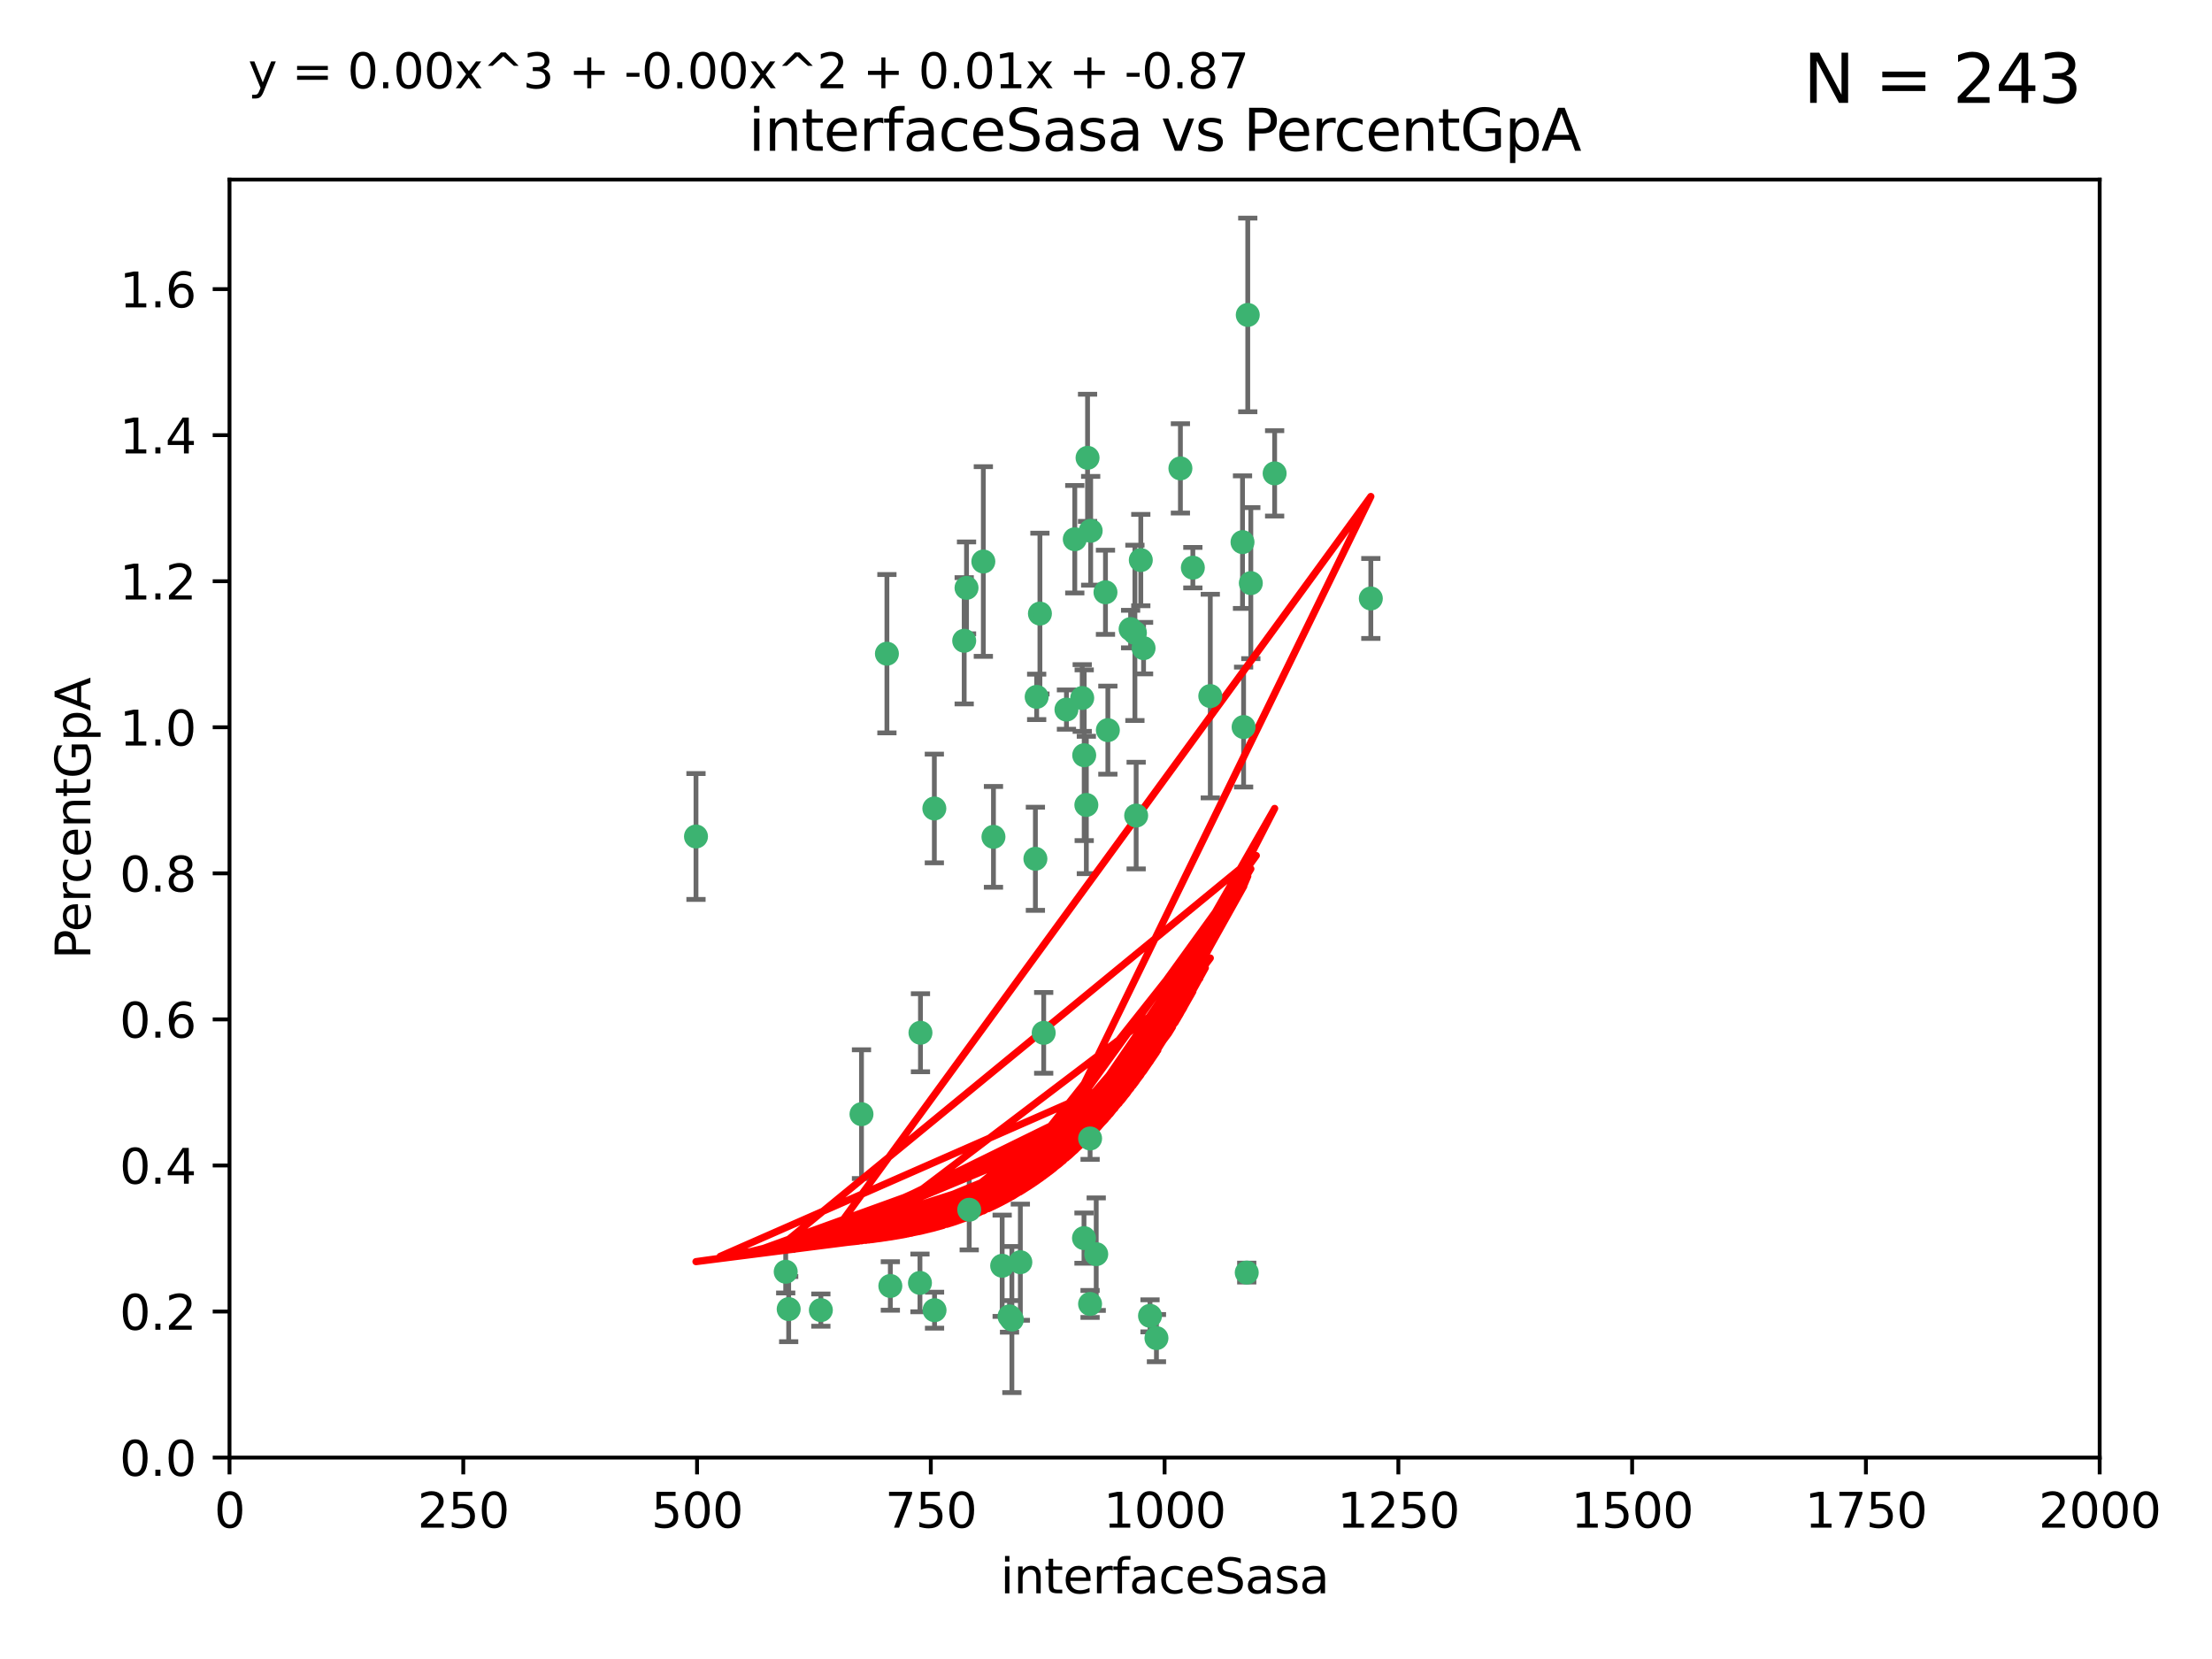<?xml version="1.0" encoding="utf-8" standalone="no"?>
<!DOCTYPE svg PUBLIC "-//W3C//DTD SVG 1.1//EN"
  "http://www.w3.org/Graphics/SVG/1.1/DTD/svg11.dtd">
<svg xmlns:xlink="http://www.w3.org/1999/xlink" width="460.8pt" height="345.6pt" viewBox="0 0 460.8 345.6" xmlns="http://www.w3.org/2000/svg" version="1.1">
 <defs>
  <style type="text/css">*{stroke-linejoin: round; stroke-linecap: butt}</style>
 </defs>
 <g id="figure_1">
  <g id="patch_1">
   <path d="M 0 345.6 
L 460.8 345.6 
L 460.8 0 
L 0 0 
z
" style="fill: #ffffff"/>
  </g>
  <g id="axes_1">
   <g id="patch_2">
    <path d="M 47.81 303.64 
L 437.4 303.64 
L 437.4 37.411 
L 47.81 37.411 
z
" style="fill: #ffffff"/>
   </g>
   <g id="PathCollection_1">
    <defs>
     <path id="m17af58e4d2" d="M 0 1.118 
C 0.297 1.118 0.581 1 0.791 0.791 
C 1 0.581 1.118 0.297 1.118 0 
C 1.118 -0.297 1 -0.581 0.791 -0.791 
C 0.581 -1 0.297 -1.118 0 -1.118 
C -0.297 -1.118 -0.581 -1 -0.791 -0.791 
C -1 -0.581 -1.118 -0.297 -1.118 0 
C -1.118 0.297 -1 0.581 -0.791 0.791 
C -0.581 1 -0.297 1.118 0 1.118 
z
" style="stroke: #3cb371"/>
    </defs>
    <g clip-path="url(#p20e2f72f0e)">
     <use xlink:href="#m17af58e4d2" x="258.839" y="112.935" style="fill: #3cb371; stroke: #3cb371"/>
     <use xlink:href="#m17af58e4d2" x="235.526" y="131.048" style="fill: #3cb371; stroke: #3cb371"/>
     <use xlink:href="#m17af58e4d2" x="265.53" y="98.611" style="fill: #3cb371; stroke: #3cb371"/>
     <use xlink:href="#m17af58e4d2" x="225.86" y="157.33" style="fill: #3cb371; stroke: #3cb371"/>
     <use xlink:href="#m17af58e4d2" x="259.065" y="151.457" style="fill: #3cb371; stroke: #3cb371"/>
     <use xlink:href="#m17af58e4d2" x="259.932" y="65.606" style="fill: #3cb371; stroke: #3cb371"/>
     <use xlink:href="#m17af58e4d2" x="216.635" y="127.82" style="fill: #3cb371; stroke: #3cb371"/>
     <use xlink:href="#m17af58e4d2" x="163.676" y="264.927" style="fill: #3cb371; stroke: #3cb371"/>
     <use xlink:href="#m17af58e4d2" x="222.161" y="147.818" style="fill: #3cb371; stroke: #3cb371"/>
     <use xlink:href="#m17af58e4d2" x="238.226" y="135.021" style="fill: #3cb371; stroke: #3cb371"/>
     <use xlink:href="#m17af58e4d2" x="236.422" y="131.834" style="fill: #3cb371; stroke: #3cb371"/>
     <use xlink:href="#m17af58e4d2" x="226.558" y="95.371" style="fill: #3cb371; stroke: #3cb371"/>
     <use xlink:href="#m17af58e4d2" x="248.492" y="118.255" style="fill: #3cb371; stroke: #3cb371"/>
     <use xlink:href="#m17af58e4d2" x="223.897" y="112.334" style="fill: #3cb371; stroke: #3cb371"/>
     <use xlink:href="#m17af58e4d2" x="225.446" y="145.408" style="fill: #3cb371; stroke: #3cb371"/>
     <use xlink:href="#m17af58e4d2" x="230.29" y="123.385" style="fill: #3cb371; stroke: #3cb371"/>
     <use xlink:href="#m17af58e4d2" x="200.86" y="133.482" style="fill: #3cb371; stroke: #3cb371"/>
     <use xlink:href="#m17af58e4d2" x="217.42" y="215.161" style="fill: #3cb371; stroke: #3cb371"/>
     <use xlink:href="#m17af58e4d2" x="237.649" y="116.673" style="fill: #3cb371; stroke: #3cb371"/>
     <use xlink:href="#m17af58e4d2" x="259.72" y="265.1" style="fill: #3cb371; stroke: #3cb371"/>
     <use xlink:href="#m17af58e4d2" x="204.848" y="116.973" style="fill: #3cb371; stroke: #3cb371"/>
     <use xlink:href="#m17af58e4d2" x="245.901" y="97.572" style="fill: #3cb371; stroke: #3cb371"/>
     <use xlink:href="#m17af58e4d2" x="285.569" y="124.669" style="fill: #3cb371; stroke: #3cb371"/>
     <use xlink:href="#m17af58e4d2" x="215.957" y="145.171" style="fill: #3cb371; stroke: #3cb371"/>
     <use xlink:href="#m17af58e4d2" x="194.641" y="168.419" style="fill: #3cb371; stroke: #3cb371"/>
     <use xlink:href="#m17af58e4d2" x="191.75" y="215.139" style="fill: #3cb371; stroke: #3cb371"/>
     <use xlink:href="#m17af58e4d2" x="184.761" y="136.178" style="fill: #3cb371; stroke: #3cb371"/>
     <use xlink:href="#m17af58e4d2" x="228.364" y="261.264" style="fill: #3cb371; stroke: #3cb371"/>
     <use xlink:href="#m17af58e4d2" x="215.692" y="178.897" style="fill: #3cb371; stroke: #3cb371"/>
     <use xlink:href="#m17af58e4d2" x="194.683" y="272.937" style="fill: #3cb371; stroke: #3cb371"/>
     <use xlink:href="#m17af58e4d2" x="225.816" y="257.919" style="fill: #3cb371; stroke: #3cb371"/>
     <use xlink:href="#m17af58e4d2" x="212.558" y="262.94" style="fill: #3cb371; stroke: #3cb371"/>
     <use xlink:href="#m17af58e4d2" x="185.474" y="267.891" style="fill: #3cb371; stroke: #3cb371"/>
     <use xlink:href="#m17af58e4d2" x="227.088" y="237.168" style="fill: #3cb371; stroke: #3cb371"/>
     <use xlink:href="#m17af58e4d2" x="239.57" y="274.113" style="fill: #3cb371; stroke: #3cb371"/>
     <use xlink:href="#m17af58e4d2" x="227.208" y="110.571" style="fill: #3cb371; stroke: #3cb371"/>
     <use xlink:href="#m17af58e4d2" x="260.569" y="121.476" style="fill: #3cb371; stroke: #3cb371"/>
     <use xlink:href="#m17af58e4d2" x="227.082" y="271.637" style="fill: #3cb371; stroke: #3cb371"/>
     <use xlink:href="#m17af58e4d2" x="191.645" y="267.252" style="fill: #3cb371; stroke: #3cb371"/>
     <use xlink:href="#m17af58e4d2" x="230.787" y="152.103" style="fill: #3cb371; stroke: #3cb371"/>
     <use xlink:href="#m17af58e4d2" x="210.3" y="274.227" style="fill: #3cb371; stroke: #3cb371"/>
     <use xlink:href="#m17af58e4d2" x="236.683" y="169.899" style="fill: #3cb371; stroke: #3cb371"/>
     <use xlink:href="#m17af58e4d2" x="206.956" y="174.332" style="fill: #3cb371; stroke: #3cb371"/>
     <use xlink:href="#m17af58e4d2" x="240.91" y="278.753" style="fill: #3cb371; stroke: #3cb371"/>
     <use xlink:href="#m17af58e4d2" x="210.795" y="274.884" style="fill: #3cb371; stroke: #3cb371"/>
     <use xlink:href="#m17af58e4d2" x="179.464" y="232.101" style="fill: #3cb371; stroke: #3cb371"/>
     <use xlink:href="#m17af58e4d2" x="164.297" y="272.711" style="fill: #3cb371; stroke: #3cb371"/>
     <use xlink:href="#m17af58e4d2" x="226.307" y="167.688" style="fill: #3cb371; stroke: #3cb371"/>
     <use xlink:href="#m17af58e4d2" x="201.345" y="122.465" style="fill: #3cb371; stroke: #3cb371"/>
     <use xlink:href="#m17af58e4d2" x="252.125" y="145.004" style="fill: #3cb371; stroke: #3cb371"/>
     <use xlink:href="#m17af58e4d2" x="208.769" y="263.681" style="fill: #3cb371; stroke: #3cb371"/>
     <use xlink:href="#m17af58e4d2" x="201.905" y="252.015" style="fill: #3cb371; stroke: #3cb371"/>
     <use xlink:href="#m17af58e4d2" x="171" y="272.918" style="fill: #3cb371; stroke: #3cb371"/>
     <use xlink:href="#m17af58e4d2" x="144.987" y="174.257" style="fill: #3cb371; stroke: #3cb371"/>
    </g>
   </g>
   <g id="matplotlib.axis_1">
    <g id="xtick_1">
     <g id="line2d_1">
      <defs>
       <path id="md866569428" d="M 0 0 
L 0 3.5 
" style="stroke: #000000; stroke-width: 0.8"/>
      </defs>
      <g>
       <use xlink:href="#md866569428" x="47.81" y="303.64" style="stroke: #000000; stroke-width: 0.8"/>
      </g>
     </g>
     <g id="text_1">
      <!-- 0 -->
      <g transform="translate(44.629 318.238)scale(0.1 -0.1)">
       <defs>
        <path id="DejaVuSans-30" d="M 2034 4250 
Q 1547 4250 1301 3770 
Q 1056 3291 1056 2328 
Q 1056 1369 1301 889 
Q 1547 409 2034 409 
Q 2525 409 2770 889 
Q 3016 1369 3016 2328 
Q 3016 3291 2770 3770 
Q 2525 4250 2034 4250 
z
M 2034 4750 
Q 2819 4750 3233 4129 
Q 3647 3509 3647 2328 
Q 3647 1150 3233 529 
Q 2819 -91 2034 -91 
Q 1250 -91 836 529 
Q 422 1150 422 2328 
Q 422 3509 836 4129 
Q 1250 4750 2034 4750 
z
" transform="scale(0.016)"/>
       </defs>
       <use xlink:href="#DejaVuSans-30"/>
      </g>
     </g>
    </g>
    <g id="xtick_2">
     <g id="line2d_2">
      <g>
       <use xlink:href="#md866569428" x="96.509" y="303.64" style="stroke: #000000; stroke-width: 0.8"/>
      </g>
     </g>
     <g id="text_2">
      <!-- 250 -->
      <g transform="translate(86.965 318.238)scale(0.1 -0.1)">
       <defs>
        <path id="DejaVuSans-32" d="M 1228 531 
L 3431 531 
L 3431 0 
L 469 0 
L 469 531 
Q 828 903 1448 1529 
Q 2069 2156 2228 2338 
Q 2531 2678 2651 2914 
Q 2772 3150 2772 3378 
Q 2772 3750 2511 3984 
Q 2250 4219 1831 4219 
Q 1534 4219 1204 4116 
Q 875 4013 500 3803 
L 500 4441 
Q 881 4594 1212 4672 
Q 1544 4750 1819 4750 
Q 2544 4750 2975 4387 
Q 3406 4025 3406 3419 
Q 3406 3131 3298 2873 
Q 3191 2616 2906 2266 
Q 2828 2175 2409 1742 
Q 1991 1309 1228 531 
z
" transform="scale(0.016)"/>
        <path id="DejaVuSans-35" d="M 691 4666 
L 3169 4666 
L 3169 4134 
L 1269 4134 
L 1269 2991 
Q 1406 3038 1543 3061 
Q 1681 3084 1819 3084 
Q 2600 3084 3056 2656 
Q 3513 2228 3513 1497 
Q 3513 744 3044 326 
Q 2575 -91 1722 -91 
Q 1428 -91 1123 -41 
Q 819 9 494 109 
L 494 744 
Q 775 591 1075 516 
Q 1375 441 1709 441 
Q 2250 441 2565 725 
Q 2881 1009 2881 1497 
Q 2881 1984 2565 2268 
Q 2250 2553 1709 2553 
Q 1456 2553 1204 2497 
Q 953 2441 691 2322 
L 691 4666 
z
" transform="scale(0.016)"/>
       </defs>
       <use xlink:href="#DejaVuSans-32"/>
       <use xlink:href="#DejaVuSans-35" x="63.623"/>
       <use xlink:href="#DejaVuSans-30" x="127.246"/>
      </g>
     </g>
    </g>
    <g id="xtick_3">
     <g id="line2d_3">
      <g>
       <use xlink:href="#md866569428" x="145.208" y="303.64" style="stroke: #000000; stroke-width: 0.8"/>
      </g>
     </g>
     <g id="text_3">
      <!-- 500 -->
      <g transform="translate(135.664 318.238)scale(0.1 -0.1)">
       <use xlink:href="#DejaVuSans-35"/>
       <use xlink:href="#DejaVuSans-30" x="63.623"/>
       <use xlink:href="#DejaVuSans-30" x="127.246"/>
      </g>
     </g>
    </g>
    <g id="xtick_4">
     <g id="line2d_4">
      <g>
       <use xlink:href="#md866569428" x="193.906" y="303.64" style="stroke: #000000; stroke-width: 0.8"/>
      </g>
     </g>
     <g id="text_4">
      <!-- 750 -->
      <g transform="translate(184.363 318.238)scale(0.1 -0.1)">
       <defs>
        <path id="DejaVuSans-37" d="M 525 4666 
L 3525 4666 
L 3525 4397 
L 1831 0 
L 1172 0 
L 2766 4134 
L 525 4134 
L 525 4666 
z
" transform="scale(0.016)"/>
       </defs>
       <use xlink:href="#DejaVuSans-37"/>
       <use xlink:href="#DejaVuSans-35" x="63.623"/>
       <use xlink:href="#DejaVuSans-30" x="127.246"/>
      </g>
     </g>
    </g>
    <g id="xtick_5">
     <g id="line2d_5">
      <g>
       <use xlink:href="#md866569428" x="242.605" y="303.64" style="stroke: #000000; stroke-width: 0.8"/>
      </g>
     </g>
     <g id="text_5">
      <!-- 1000 -->
      <g transform="translate(229.88 318.238)scale(0.1 -0.1)">
       <defs>
        <path id="DejaVuSans-31" d="M 794 531 
L 1825 531 
L 1825 4091 
L 703 3866 
L 703 4441 
L 1819 4666 
L 2450 4666 
L 2450 531 
L 3481 531 
L 3481 0 
L 794 0 
L 794 531 
z
" transform="scale(0.016)"/>
       </defs>
       <use xlink:href="#DejaVuSans-31"/>
       <use xlink:href="#DejaVuSans-30" x="63.623"/>
       <use xlink:href="#DejaVuSans-30" x="127.246"/>
       <use xlink:href="#DejaVuSans-30" x="190.869"/>
      </g>
     </g>
    </g>
    <g id="xtick_6">
     <g id="line2d_6">
      <g>
       <use xlink:href="#md866569428" x="291.304" y="303.64" style="stroke: #000000; stroke-width: 0.8"/>
      </g>
     </g>
     <g id="text_6">
      <!-- 1250 -->
      <g transform="translate(278.579 318.238)scale(0.1 -0.1)">
       <use xlink:href="#DejaVuSans-31"/>
       <use xlink:href="#DejaVuSans-32" x="63.623"/>
       <use xlink:href="#DejaVuSans-35" x="127.246"/>
       <use xlink:href="#DejaVuSans-30" x="190.869"/>
      </g>
     </g>
    </g>
    <g id="xtick_7">
     <g id="line2d_7">
      <g>
       <use xlink:href="#md866569428" x="340.002" y="303.64" style="stroke: #000000; stroke-width: 0.8"/>
      </g>
     </g>
     <g id="text_7">
      <!-- 1500 -->
      <g transform="translate(327.277 318.238)scale(0.1 -0.1)">
       <use xlink:href="#DejaVuSans-31"/>
       <use xlink:href="#DejaVuSans-35" x="63.623"/>
       <use xlink:href="#DejaVuSans-30" x="127.246"/>
       <use xlink:href="#DejaVuSans-30" x="190.869"/>
      </g>
     </g>
    </g>
    <g id="xtick_8">
     <g id="line2d_8">
      <g>
       <use xlink:href="#md866569428" x="388.701" y="303.64" style="stroke: #000000; stroke-width: 0.8"/>
      </g>
     </g>
     <g id="text_8">
      <!-- 1750 -->
      <g transform="translate(375.976 318.238)scale(0.1 -0.1)">
       <use xlink:href="#DejaVuSans-31"/>
       <use xlink:href="#DejaVuSans-37" x="63.623"/>
       <use xlink:href="#DejaVuSans-35" x="127.246"/>
       <use xlink:href="#DejaVuSans-30" x="190.869"/>
      </g>
     </g>
    </g>
    <g id="xtick_9">
     <g id="line2d_9">
      <g>
       <use xlink:href="#md866569428" x="437.4" y="303.64" style="stroke: #000000; stroke-width: 0.8"/>
      </g>
     </g>
     <g id="text_9">
      <!-- 2000 -->
      <g transform="translate(424.675 318.238)scale(0.1 -0.1)">
       <use xlink:href="#DejaVuSans-32"/>
       <use xlink:href="#DejaVuSans-30" x="63.623"/>
       <use xlink:href="#DejaVuSans-30" x="127.246"/>
       <use xlink:href="#DejaVuSans-30" x="190.869"/>
      </g>
     </g>
    </g>
    <g id="text_10">
     <!-- interfaceSasa -->
     <g transform="translate(208.398 331.917)scale(0.1 -0.1)">
      <defs>
       <path id="DejaVuSans-69" d="M 603 3500 
L 1178 3500 
L 1178 0 
L 603 0 
L 603 3500 
z
M 603 4863 
L 1178 4863 
L 1178 4134 
L 603 4134 
L 603 4863 
z
" transform="scale(0.016)"/>
       <path id="DejaVuSans-6e" d="M 3513 2113 
L 3513 0 
L 2938 0 
L 2938 2094 
Q 2938 2591 2744 2837 
Q 2550 3084 2163 3084 
Q 1697 3084 1428 2787 
Q 1159 2491 1159 1978 
L 1159 0 
L 581 0 
L 581 3500 
L 1159 3500 
L 1159 2956 
Q 1366 3272 1645 3428 
Q 1925 3584 2291 3584 
Q 2894 3584 3203 3211 
Q 3513 2838 3513 2113 
z
" transform="scale(0.016)"/>
       <path id="DejaVuSans-74" d="M 1172 4494 
L 1172 3500 
L 2356 3500 
L 2356 3053 
L 1172 3053 
L 1172 1153 
Q 1172 725 1289 603 
Q 1406 481 1766 481 
L 2356 481 
L 2356 0 
L 1766 0 
Q 1100 0 847 248 
Q 594 497 594 1153 
L 594 3053 
L 172 3053 
L 172 3500 
L 594 3500 
L 594 4494 
L 1172 4494 
z
" transform="scale(0.016)"/>
       <path id="DejaVuSans-65" d="M 3597 1894 
L 3597 1613 
L 953 1613 
Q 991 1019 1311 708 
Q 1631 397 2203 397 
Q 2534 397 2845 478 
Q 3156 559 3463 722 
L 3463 178 
Q 3153 47 2828 -22 
Q 2503 -91 2169 -91 
Q 1331 -91 842 396 
Q 353 884 353 1716 
Q 353 2575 817 3079 
Q 1281 3584 2069 3584 
Q 2775 3584 3186 3129 
Q 3597 2675 3597 1894 
z
M 3022 2063 
Q 3016 2534 2758 2815 
Q 2500 3097 2075 3097 
Q 1594 3097 1305 2825 
Q 1016 2553 972 2059 
L 3022 2063 
z
" transform="scale(0.016)"/>
       <path id="DejaVuSans-72" d="M 2631 2963 
Q 2534 3019 2420 3045 
Q 2306 3072 2169 3072 
Q 1681 3072 1420 2755 
Q 1159 2438 1159 1844 
L 1159 0 
L 581 0 
L 581 3500 
L 1159 3500 
L 1159 2956 
Q 1341 3275 1631 3429 
Q 1922 3584 2338 3584 
Q 2397 3584 2469 3576 
Q 2541 3569 2628 3553 
L 2631 2963 
z
" transform="scale(0.016)"/>
       <path id="DejaVuSans-66" d="M 2375 4863 
L 2375 4384 
L 1825 4384 
Q 1516 4384 1395 4259 
Q 1275 4134 1275 3809 
L 1275 3500 
L 2222 3500 
L 2222 3053 
L 1275 3053 
L 1275 0 
L 697 0 
L 697 3053 
L 147 3053 
L 147 3500 
L 697 3500 
L 697 3744 
Q 697 4328 969 4595 
Q 1241 4863 1831 4863 
L 2375 4863 
z
" transform="scale(0.016)"/>
       <path id="DejaVuSans-61" d="M 2194 1759 
Q 1497 1759 1228 1600 
Q 959 1441 959 1056 
Q 959 750 1161 570 
Q 1363 391 1709 391 
Q 2188 391 2477 730 
Q 2766 1069 2766 1631 
L 2766 1759 
L 2194 1759 
z
M 3341 1997 
L 3341 0 
L 2766 0 
L 2766 531 
Q 2569 213 2275 61 
Q 1981 -91 1556 -91 
Q 1019 -91 701 211 
Q 384 513 384 1019 
Q 384 1609 779 1909 
Q 1175 2209 1959 2209 
L 2766 2209 
L 2766 2266 
Q 2766 2663 2505 2880 
Q 2244 3097 1772 3097 
Q 1472 3097 1187 3025 
Q 903 2953 641 2809 
L 641 3341 
Q 956 3463 1253 3523 
Q 1550 3584 1831 3584 
Q 2591 3584 2966 3190 
Q 3341 2797 3341 1997 
z
" transform="scale(0.016)"/>
       <path id="DejaVuSans-63" d="M 3122 3366 
L 3122 2828 
Q 2878 2963 2633 3030 
Q 2388 3097 2138 3097 
Q 1578 3097 1268 2742 
Q 959 2388 959 1747 
Q 959 1106 1268 751 
Q 1578 397 2138 397 
Q 2388 397 2633 464 
Q 2878 531 3122 666 
L 3122 134 
Q 2881 22 2623 -34 
Q 2366 -91 2075 -91 
Q 1284 -91 818 406 
Q 353 903 353 1747 
Q 353 2603 823 3093 
Q 1294 3584 2113 3584 
Q 2378 3584 2631 3529 
Q 2884 3475 3122 3366 
z
" transform="scale(0.016)"/>
       <path id="DejaVuSans-53" d="M 3425 4513 
L 3425 3897 
Q 3066 4069 2747 4153 
Q 2428 4238 2131 4238 
Q 1616 4238 1336 4038 
Q 1056 3838 1056 3469 
Q 1056 3159 1242 3001 
Q 1428 2844 1947 2747 
L 2328 2669 
Q 3034 2534 3370 2195 
Q 3706 1856 3706 1288 
Q 3706 609 3251 259 
Q 2797 -91 1919 -91 
Q 1588 -91 1214 -16 
Q 841 59 441 206 
L 441 856 
Q 825 641 1194 531 
Q 1563 422 1919 422 
Q 2459 422 2753 634 
Q 3047 847 3047 1241 
Q 3047 1584 2836 1778 
Q 2625 1972 2144 2069 
L 1759 2144 
Q 1053 2284 737 2584 
Q 422 2884 422 3419 
Q 422 4038 858 4394 
Q 1294 4750 2059 4750 
Q 2388 4750 2728 4690 
Q 3069 4631 3425 4513 
z
" transform="scale(0.016)"/>
       <path id="DejaVuSans-73" d="M 2834 3397 
L 2834 2853 
Q 2591 2978 2328 3040 
Q 2066 3103 1784 3103 
Q 1356 3103 1142 2972 
Q 928 2841 928 2578 
Q 928 2378 1081 2264 
Q 1234 2150 1697 2047 
L 1894 2003 
Q 2506 1872 2764 1633 
Q 3022 1394 3022 966 
Q 3022 478 2636 193 
Q 2250 -91 1575 -91 
Q 1294 -91 989 -36 
Q 684 19 347 128 
L 347 722 
Q 666 556 975 473 
Q 1284 391 1588 391 
Q 1994 391 2212 530 
Q 2431 669 2431 922 
Q 2431 1156 2273 1281 
Q 2116 1406 1581 1522 
L 1381 1569 
Q 847 1681 609 1914 
Q 372 2147 372 2553 
Q 372 3047 722 3315 
Q 1072 3584 1716 3584 
Q 2034 3584 2315 3537 
Q 2597 3491 2834 3397 
z
" transform="scale(0.016)"/>
      </defs>
      <use xlink:href="#DejaVuSans-69"/>
      <use xlink:href="#DejaVuSans-6e" x="27.783"/>
      <use xlink:href="#DejaVuSans-74" x="91.162"/>
      <use xlink:href="#DejaVuSans-65" x="130.371"/>
      <use xlink:href="#DejaVuSans-72" x="191.895"/>
      <use xlink:href="#DejaVuSans-66" x="233.008"/>
      <use xlink:href="#DejaVuSans-61" x="268.213"/>
      <use xlink:href="#DejaVuSans-63" x="329.492"/>
      <use xlink:href="#DejaVuSans-65" x="384.473"/>
      <use xlink:href="#DejaVuSans-53" x="445.996"/>
      <use xlink:href="#DejaVuSans-61" x="509.473"/>
      <use xlink:href="#DejaVuSans-73" x="570.752"/>
      <use xlink:href="#DejaVuSans-61" x="622.852"/>
     </g>
    </g>
   </g>
   <g id="matplotlib.axis_2">
    <g id="ytick_1">
     <g id="line2d_10">
      <defs>
       <path id="m4cd6fa9b48" d="M 0 0 
L -3.5 0 
" style="stroke: #000000; stroke-width: 0.8"/>
      </defs>
      <g>
       <use xlink:href="#m4cd6fa9b48" x="47.81" y="303.64" style="stroke: #000000; stroke-width: 0.8"/>
      </g>
     </g>
     <g id="text_11">
      <!-- 0.0 -->
      <g transform="translate(24.907 307.439)scale(0.1 -0.1)">
       <defs>
        <path id="DejaVuSans-2e" d="M 684 794 
L 1344 794 
L 1344 0 
L 684 0 
L 684 794 
z
" transform="scale(0.016)"/>
       </defs>
       <use xlink:href="#DejaVuSans-30"/>
       <use xlink:href="#DejaVuSans-2e" x="63.623"/>
       <use xlink:href="#DejaVuSans-30" x="95.41"/>
      </g>
     </g>
    </g>
    <g id="ytick_2">
     <g id="line2d_11">
      <g>
       <use xlink:href="#m4cd6fa9b48" x="47.81" y="273.214" style="stroke: #000000; stroke-width: 0.8"/>
      </g>
     </g>
     <g id="text_12">
      <!-- 0.2 -->
      <g transform="translate(24.907 277.013)scale(0.1 -0.1)">
       <use xlink:href="#DejaVuSans-30"/>
       <use xlink:href="#DejaVuSans-2e" x="63.623"/>
       <use xlink:href="#DejaVuSans-32" x="95.41"/>
      </g>
     </g>
    </g>
    <g id="ytick_3">
     <g id="line2d_12">
      <g>
       <use xlink:href="#m4cd6fa9b48" x="47.81" y="242.788" style="stroke: #000000; stroke-width: 0.8"/>
      </g>
     </g>
     <g id="text_13">
      <!-- 0.4 -->
      <g transform="translate(24.907 246.587)scale(0.1 -0.1)">
       <defs>
        <path id="DejaVuSans-34" d="M 2419 4116 
L 825 1625 
L 2419 1625 
L 2419 4116 
z
M 2253 4666 
L 3047 4666 
L 3047 1625 
L 3713 1625 
L 3713 1100 
L 3047 1100 
L 3047 0 
L 2419 0 
L 2419 1100 
L 313 1100 
L 313 1709 
L 2253 4666 
z
" transform="scale(0.016)"/>
       </defs>
       <use xlink:href="#DejaVuSans-30"/>
       <use xlink:href="#DejaVuSans-2e" x="63.623"/>
       <use xlink:href="#DejaVuSans-34" x="95.41"/>
      </g>
     </g>
    </g>
    <g id="ytick_4">
     <g id="line2d_13">
      <g>
       <use xlink:href="#m4cd6fa9b48" x="47.81" y="212.362" style="stroke: #000000; stroke-width: 0.8"/>
      </g>
     </g>
     <g id="text_14">
      <!-- 0.6 -->
      <g transform="translate(24.907 216.161)scale(0.1 -0.1)">
       <defs>
        <path id="DejaVuSans-36" d="M 2113 2584 
Q 1688 2584 1439 2293 
Q 1191 2003 1191 1497 
Q 1191 994 1439 701 
Q 1688 409 2113 409 
Q 2538 409 2786 701 
Q 3034 994 3034 1497 
Q 3034 2003 2786 2293 
Q 2538 2584 2113 2584 
z
M 3366 4563 
L 3366 3988 
Q 3128 4100 2886 4159 
Q 2644 4219 2406 4219 
Q 1781 4219 1451 3797 
Q 1122 3375 1075 2522 
Q 1259 2794 1537 2939 
Q 1816 3084 2150 3084 
Q 2853 3084 3261 2657 
Q 3669 2231 3669 1497 
Q 3669 778 3244 343 
Q 2819 -91 2113 -91 
Q 1303 -91 875 529 
Q 447 1150 447 2328 
Q 447 3434 972 4092 
Q 1497 4750 2381 4750 
Q 2619 4750 2861 4703 
Q 3103 4656 3366 4563 
z
" transform="scale(0.016)"/>
       </defs>
       <use xlink:href="#DejaVuSans-30"/>
       <use xlink:href="#DejaVuSans-2e" x="63.623"/>
       <use xlink:href="#DejaVuSans-36" x="95.41"/>
      </g>
     </g>
    </g>
    <g id="ytick_5">
     <g id="line2d_14">
      <g>
       <use xlink:href="#m4cd6fa9b48" x="47.81" y="181.935" style="stroke: #000000; stroke-width: 0.8"/>
      </g>
     </g>
     <g id="text_15">
      <!-- 0.8 -->
      <g transform="translate(24.907 185.735)scale(0.1 -0.1)">
       <defs>
        <path id="DejaVuSans-38" d="M 2034 2216 
Q 1584 2216 1326 1975 
Q 1069 1734 1069 1313 
Q 1069 891 1326 650 
Q 1584 409 2034 409 
Q 2484 409 2743 651 
Q 3003 894 3003 1313 
Q 3003 1734 2745 1975 
Q 2488 2216 2034 2216 
z
M 1403 2484 
Q 997 2584 770 2862 
Q 544 3141 544 3541 
Q 544 4100 942 4425 
Q 1341 4750 2034 4750 
Q 2731 4750 3128 4425 
Q 3525 4100 3525 3541 
Q 3525 3141 3298 2862 
Q 3072 2584 2669 2484 
Q 3125 2378 3379 2068 
Q 3634 1759 3634 1313 
Q 3634 634 3220 271 
Q 2806 -91 2034 -91 
Q 1263 -91 848 271 
Q 434 634 434 1313 
Q 434 1759 690 2068 
Q 947 2378 1403 2484 
z
M 1172 3481 
Q 1172 3119 1398 2916 
Q 1625 2713 2034 2713 
Q 2441 2713 2670 2916 
Q 2900 3119 2900 3481 
Q 2900 3844 2670 4047 
Q 2441 4250 2034 4250 
Q 1625 4250 1398 4047 
Q 1172 3844 1172 3481 
z
" transform="scale(0.016)"/>
       </defs>
       <use xlink:href="#DejaVuSans-30"/>
       <use xlink:href="#DejaVuSans-2e" x="63.623"/>
       <use xlink:href="#DejaVuSans-38" x="95.41"/>
      </g>
     </g>
    </g>
    <g id="ytick_6">
     <g id="line2d_15">
      <g>
       <use xlink:href="#m4cd6fa9b48" x="47.81" y="151.509" style="stroke: #000000; stroke-width: 0.8"/>
      </g>
     </g>
     <g id="text_16">
      <!-- 1.0 -->
      <g transform="translate(24.907 155.308)scale(0.1 -0.1)">
       <use xlink:href="#DejaVuSans-31"/>
       <use xlink:href="#DejaVuSans-2e" x="63.623"/>
       <use xlink:href="#DejaVuSans-30" x="95.41"/>
      </g>
     </g>
    </g>
    <g id="ytick_7">
     <g id="line2d_16">
      <g>
       <use xlink:href="#m4cd6fa9b48" x="47.81" y="121.083" style="stroke: #000000; stroke-width: 0.8"/>
      </g>
     </g>
     <g id="text_17">
      <!-- 1.2 -->
      <g transform="translate(24.907 124.882)scale(0.1 -0.1)">
       <use xlink:href="#DejaVuSans-31"/>
       <use xlink:href="#DejaVuSans-2e" x="63.623"/>
       <use xlink:href="#DejaVuSans-32" x="95.41"/>
      </g>
     </g>
    </g>
    <g id="ytick_8">
     <g id="line2d_17">
      <g>
       <use xlink:href="#m4cd6fa9b48" x="47.81" y="90.657" style="stroke: #000000; stroke-width: 0.8"/>
      </g>
     </g>
     <g id="text_18">
      <!-- 1.4 -->
      <g transform="translate(24.907 94.456)scale(0.1 -0.1)">
       <use xlink:href="#DejaVuSans-31"/>
       <use xlink:href="#DejaVuSans-2e" x="63.623"/>
       <use xlink:href="#DejaVuSans-34" x="95.41"/>
      </g>
     </g>
    </g>
    <g id="ytick_9">
     <g id="line2d_18">
      <g>
       <use xlink:href="#m4cd6fa9b48" x="47.81" y="60.231" style="stroke: #000000; stroke-width: 0.8"/>
      </g>
     </g>
     <g id="text_19">
      <!-- 1.6 -->
      <g transform="translate(24.907 64.03)scale(0.1 -0.1)">
       <use xlink:href="#DejaVuSans-31"/>
       <use xlink:href="#DejaVuSans-2e" x="63.623"/>
       <use xlink:href="#DejaVuSans-36" x="95.41"/>
      </g>
     </g>
    </g>
    <g id="text_20">
     <!-- PercentGpA -->
     <g transform="translate(18.827 199.802)rotate(-90)scale(0.1 -0.1)">
      <defs>
       <path id="DejaVuSans-50" d="M 1259 4147 
L 1259 2394 
L 2053 2394 
Q 2494 2394 2734 2622 
Q 2975 2850 2975 3272 
Q 2975 3691 2734 3919 
Q 2494 4147 2053 4147 
L 1259 4147 
z
M 628 4666 
L 2053 4666 
Q 2838 4666 3239 4311 
Q 3641 3956 3641 3272 
Q 3641 2581 3239 2228 
Q 2838 1875 2053 1875 
L 1259 1875 
L 1259 0 
L 628 0 
L 628 4666 
z
" transform="scale(0.016)"/>
       <path id="DejaVuSans-47" d="M 3809 666 
L 3809 1919 
L 2778 1919 
L 2778 2438 
L 4434 2438 
L 4434 434 
Q 4069 175 3628 42 
Q 3188 -91 2688 -91 
Q 1594 -91 976 548 
Q 359 1188 359 2328 
Q 359 3472 976 4111 
Q 1594 4750 2688 4750 
Q 3144 4750 3555 4637 
Q 3966 4525 4313 4306 
L 4313 3634 
Q 3963 3931 3569 4081 
Q 3175 4231 2741 4231 
Q 1884 4231 1454 3753 
Q 1025 3275 1025 2328 
Q 1025 1384 1454 906 
Q 1884 428 2741 428 
Q 3075 428 3337 486 
Q 3600 544 3809 666 
z
" transform="scale(0.016)"/>
       <path id="DejaVuSans-70" d="M 1159 525 
L 1159 -1331 
L 581 -1331 
L 581 3500 
L 1159 3500 
L 1159 2969 
Q 1341 3281 1617 3432 
Q 1894 3584 2278 3584 
Q 2916 3584 3314 3078 
Q 3713 2572 3713 1747 
Q 3713 922 3314 415 
Q 2916 -91 2278 -91 
Q 1894 -91 1617 61 
Q 1341 213 1159 525 
z
M 3116 1747 
Q 3116 2381 2855 2742 
Q 2594 3103 2138 3103 
Q 1681 3103 1420 2742 
Q 1159 2381 1159 1747 
Q 1159 1113 1420 752 
Q 1681 391 2138 391 
Q 2594 391 2855 752 
Q 3116 1113 3116 1747 
z
" transform="scale(0.016)"/>
       <path id="DejaVuSans-41" d="M 2188 4044 
L 1331 1722 
L 3047 1722 
L 2188 4044 
z
M 1831 4666 
L 2547 4666 
L 4325 0 
L 3669 0 
L 3244 1197 
L 1141 1197 
L 716 0 
L 50 0 
L 1831 4666 
z
" transform="scale(0.016)"/>
      </defs>
      <use xlink:href="#DejaVuSans-50"/>
      <use xlink:href="#DejaVuSans-65" x="56.678"/>
      <use xlink:href="#DejaVuSans-72" x="118.201"/>
      <use xlink:href="#DejaVuSans-63" x="157.064"/>
      <use xlink:href="#DejaVuSans-65" x="212.045"/>
      <use xlink:href="#DejaVuSans-6e" x="273.568"/>
      <use xlink:href="#DejaVuSans-74" x="336.947"/>
      <use xlink:href="#DejaVuSans-47" x="376.156"/>
      <use xlink:href="#DejaVuSans-70" x="453.646"/>
      <use xlink:href="#DejaVuSans-41" x="517.123"/>
     </g>
    </g>
   </g>
   <g id="LineCollection_1">
    <path d="M 258.839 126.742 
L 258.839 99.128 
" clip-path="url(#p20e2f72f0e)" style="fill: none; stroke: #696969"/>
    <path d="M 235.526 134.958 
L 235.526 127.138 
" clip-path="url(#p20e2f72f0e)" style="fill: none; stroke: #696969"/>
    <path d="M 265.53 107.5 
L 265.53 89.723 
" clip-path="url(#p20e2f72f0e)" style="fill: none; stroke: #696969"/>
    <path d="M 225.86 175.107 
L 225.86 139.552 
" clip-path="url(#p20e2f72f0e)" style="fill: none; stroke: #696969"/>
    <path d="M 259.065 163.945 
L 259.065 138.968 
" clip-path="url(#p20e2f72f0e)" style="fill: none; stroke: #696969"/>
    <path d="M 259.932 85.777 
L 259.932 45.434 
" clip-path="url(#p20e2f72f0e)" style="fill: none; stroke: #696969"/>
    <path d="M 216.635 144.568 
L 216.635 111.073 
" clip-path="url(#p20e2f72f0e)" style="fill: none; stroke: #696969"/>
    <path d="M 163.676 269.346 
L 163.676 260.509 
" clip-path="url(#p20e2f72f0e)" style="fill: none; stroke: #696969"/>
    <path d="M 222.161 151.909 
L 222.161 143.727 
" clip-path="url(#p20e2f72f0e)" style="fill: none; stroke: #696969"/>
    <path d="M 238.226 140.382 
L 238.226 129.659 
" clip-path="url(#p20e2f72f0e)" style="fill: none; stroke: #696969"/>
    <path d="M 236.422 150.092 
L 236.422 113.575 
" clip-path="url(#p20e2f72f0e)" style="fill: none; stroke: #696969"/>
    <path d="M 226.558 108.615 
L 226.558 82.127 
" clip-path="url(#p20e2f72f0e)" style="fill: none; stroke: #696969"/>
    <path d="M 248.492 122.472 
L 248.492 114.039 
" clip-path="url(#p20e2f72f0e)" style="fill: none; stroke: #696969"/>
    <path d="M 223.897 123.529 
L 223.897 101.139 
" clip-path="url(#p20e2f72f0e)" style="fill: none; stroke: #696969"/>
    <path d="M 225.446 152.361 
L 225.446 138.456 
" clip-path="url(#p20e2f72f0e)" style="fill: none; stroke: #696969"/>
    <path d="M 230.29 132.151 
L 230.29 114.62 
" clip-path="url(#p20e2f72f0e)" style="fill: none; stroke: #696969"/>
    <path d="M 200.86 146.637 
L 200.86 120.327 
" clip-path="url(#p20e2f72f0e)" style="fill: none; stroke: #696969"/>
    <path d="M 217.42 223.572 
L 217.42 206.751 
" clip-path="url(#p20e2f72f0e)" style="fill: none; stroke: #696969"/>
    <path d="M 237.649 126.191 
L 237.649 107.154 
" clip-path="url(#p20e2f72f0e)" style="fill: none; stroke: #696969"/>
    <path d="M 259.72 267.073 
L 259.72 263.128 
" clip-path="url(#p20e2f72f0e)" style="fill: none; stroke: #696969"/>
    <path d="M 204.848 136.73 
L 204.848 97.216 
" clip-path="url(#p20e2f72f0e)" style="fill: none; stroke: #696969"/>
    <path d="M 245.901 106.878 
L 245.901 88.267 
" clip-path="url(#p20e2f72f0e)" style="fill: none; stroke: #696969"/>
    <path d="M 285.569 132.997 
L 285.569 116.341 
" clip-path="url(#p20e2f72f0e)" style="fill: none; stroke: #696969"/>
    <path d="M 215.957 149.901 
L 215.957 140.441 
" clip-path="url(#p20e2f72f0e)" style="fill: none; stroke: #696969"/>
    <path d="M 194.641 179.743 
L 194.641 157.094 
" clip-path="url(#p20e2f72f0e)" style="fill: none; stroke: #696969"/>
    <path d="M 191.75 223.268 
L 191.75 207.01 
" clip-path="url(#p20e2f72f0e)" style="fill: none; stroke: #696969"/>
    <path d="M 184.761 152.672 
L 184.761 119.684 
" clip-path="url(#p20e2f72f0e)" style="fill: none; stroke: #696969"/>
    <path d="M 228.364 272.983 
L 228.364 249.544 
" clip-path="url(#p20e2f72f0e)" style="fill: none; stroke: #696969"/>
    <path d="M 215.692 189.642 
L 215.692 168.152 
" clip-path="url(#p20e2f72f0e)" style="fill: none; stroke: #696969"/>
    <path d="M 194.683 276.685 
L 194.683 269.189 
" clip-path="url(#p20e2f72f0e)" style="fill: none; stroke: #696969"/>
    <path d="M 225.816 263.155 
L 225.816 252.684 
" clip-path="url(#p20e2f72f0e)" style="fill: none; stroke: #696969"/>
    <path d="M 212.558 275.039 
L 212.558 250.841 
" clip-path="url(#p20e2f72f0e)" style="fill: none; stroke: #696969"/>
    <path d="M 185.474 272.942 
L 185.474 262.839 
" clip-path="url(#p20e2f72f0e)" style="fill: none; stroke: #696969"/>
    <path d="M 227.088 241.512 
L 227.088 232.824 
" clip-path="url(#p20e2f72f0e)" style="fill: none; stroke: #696969"/>
    <path d="M 239.57 277.453 
L 239.57 270.772 
" clip-path="url(#p20e2f72f0e)" style="fill: none; stroke: #696969"/>
    <path d="M 227.208 121.897 
L 227.208 99.245 
" clip-path="url(#p20e2f72f0e)" style="fill: none; stroke: #696969"/>
    <path d="M 260.569 137.206 
L 260.569 105.745 
" clip-path="url(#p20e2f72f0e)" style="fill: none; stroke: #696969"/>
    <path d="M 227.082 274.448 
L 227.082 268.825 
" clip-path="url(#p20e2f72f0e)" style="fill: none; stroke: #696969"/>
    <path d="M 191.645 273.263 
L 191.645 261.242 
" clip-path="url(#p20e2f72f0e)" style="fill: none; stroke: #696969"/>
    <path d="M 230.787 161.277 
L 230.787 142.929 
" clip-path="url(#p20e2f72f0e)" style="fill: none; stroke: #696969"/>
    <path d="M 210.3 277.522 
L 210.3 270.932 
" clip-path="url(#p20e2f72f0e)" style="fill: none; stroke: #696969"/>
    <path d="M 236.683 181.006 
L 236.683 158.792 
" clip-path="url(#p20e2f72f0e)" style="fill: none; stroke: #696969"/>
    <path d="M 206.956 184.828 
L 206.956 163.836 
" clip-path="url(#p20e2f72f0e)" style="fill: none; stroke: #696969"/>
    <path d="M 240.91 283.668 
L 240.91 273.838 
" clip-path="url(#p20e2f72f0e)" style="fill: none; stroke: #696969"/>
    <path d="M 210.795 290.105 
L 210.795 259.662 
" clip-path="url(#p20e2f72f0e)" style="fill: none; stroke: #696969"/>
    <path d="M 179.464 245.512 
L 179.464 218.691 
" clip-path="url(#p20e2f72f0e)" style="fill: none; stroke: #696969"/>
    <path d="M 164.297 279.499 
L 164.297 265.924 
" clip-path="url(#p20e2f72f0e)" style="fill: none; stroke: #696969"/>
    <path d="M 226.307 181.997 
L 226.307 153.38 
" clip-path="url(#p20e2f72f0e)" style="fill: none; stroke: #696969"/>
    <path d="M 201.345 132.034 
L 201.345 112.895 
" clip-path="url(#p20e2f72f0e)" style="fill: none; stroke: #696969"/>
    <path d="M 252.125 166.212 
L 252.125 123.796 
" clip-path="url(#p20e2f72f0e)" style="fill: none; stroke: #696969"/>
    <path d="M 208.769 274.232 
L 208.769 253.131 
" clip-path="url(#p20e2f72f0e)" style="fill: none; stroke: #696969"/>
    <path d="M 201.905 260.378 
L 201.905 243.652 
" clip-path="url(#p20e2f72f0e)" style="fill: none; stroke: #696969"/>
    <path d="M 171 276.28 
L 171 269.557 
" clip-path="url(#p20e2f72f0e)" style="fill: none; stroke: #696969"/>
    <path d="M 144.987 187.369 
L 144.987 161.144 
" clip-path="url(#p20e2f72f0e)" style="fill: none; stroke: #696969"/>
   </g>
   <g id="line2d_19">
    <defs>
     <path id="m20ea4ab316" d="M 2 0 
L -2 -0 
" style="stroke: #696969"/>
    </defs>
    <g clip-path="url(#p20e2f72f0e)">
     <use xlink:href="#m20ea4ab316" x="258.839" y="126.742" style="fill: #696969; stroke: #696969"/>
     <use xlink:href="#m20ea4ab316" x="235.526" y="134.958" style="fill: #696969; stroke: #696969"/>
     <use xlink:href="#m20ea4ab316" x="265.53" y="107.5" style="fill: #696969; stroke: #696969"/>
     <use xlink:href="#m20ea4ab316" x="225.86" y="175.107" style="fill: #696969; stroke: #696969"/>
     <use xlink:href="#m20ea4ab316" x="259.065" y="163.945" style="fill: #696969; stroke: #696969"/>
     <use xlink:href="#m20ea4ab316" x="259.932" y="85.777" style="fill: #696969; stroke: #696969"/>
     <use xlink:href="#m20ea4ab316" x="216.635" y="144.568" style="fill: #696969; stroke: #696969"/>
     <use xlink:href="#m20ea4ab316" x="163.676" y="269.346" style="fill: #696969; stroke: #696969"/>
     <use xlink:href="#m20ea4ab316" x="222.161" y="151.909" style="fill: #696969; stroke: #696969"/>
     <use xlink:href="#m20ea4ab316" x="238.226" y="140.382" style="fill: #696969; stroke: #696969"/>
     <use xlink:href="#m20ea4ab316" x="236.422" y="150.092" style="fill: #696969; stroke: #696969"/>
     <use xlink:href="#m20ea4ab316" x="226.558" y="108.615" style="fill: #696969; stroke: #696969"/>
     <use xlink:href="#m20ea4ab316" x="248.492" y="122.472" style="fill: #696969; stroke: #696969"/>
     <use xlink:href="#m20ea4ab316" x="223.897" y="123.529" style="fill: #696969; stroke: #696969"/>
     <use xlink:href="#m20ea4ab316" x="225.446" y="152.361" style="fill: #696969; stroke: #696969"/>
     <use xlink:href="#m20ea4ab316" x="230.29" y="132.151" style="fill: #696969; stroke: #696969"/>
     <use xlink:href="#m20ea4ab316" x="200.86" y="146.637" style="fill: #696969; stroke: #696969"/>
     <use xlink:href="#m20ea4ab316" x="217.42" y="223.572" style="fill: #696969; stroke: #696969"/>
     <use xlink:href="#m20ea4ab316" x="237.649" y="126.191" style="fill: #696969; stroke: #696969"/>
     <use xlink:href="#m20ea4ab316" x="259.72" y="267.073" style="fill: #696969; stroke: #696969"/>
     <use xlink:href="#m20ea4ab316" x="204.848" y="136.73" style="fill: #696969; stroke: #696969"/>
     <use xlink:href="#m20ea4ab316" x="245.901" y="106.878" style="fill: #696969; stroke: #696969"/>
     <use xlink:href="#m20ea4ab316" x="285.569" y="132.997" style="fill: #696969; stroke: #696969"/>
     <use xlink:href="#m20ea4ab316" x="215.957" y="149.901" style="fill: #696969; stroke: #696969"/>
     <use xlink:href="#m20ea4ab316" x="194.641" y="179.743" style="fill: #696969; stroke: #696969"/>
     <use xlink:href="#m20ea4ab316" x="191.75" y="223.268" style="fill: #696969; stroke: #696969"/>
     <use xlink:href="#m20ea4ab316" x="184.761" y="152.672" style="fill: #696969; stroke: #696969"/>
     <use xlink:href="#m20ea4ab316" x="228.364" y="272.983" style="fill: #696969; stroke: #696969"/>
     <use xlink:href="#m20ea4ab316" x="215.692" y="189.642" style="fill: #696969; stroke: #696969"/>
     <use xlink:href="#m20ea4ab316" x="194.683" y="276.685" style="fill: #696969; stroke: #696969"/>
     <use xlink:href="#m20ea4ab316" x="225.816" y="263.155" style="fill: #696969; stroke: #696969"/>
     <use xlink:href="#m20ea4ab316" x="212.558" y="275.039" style="fill: #696969; stroke: #696969"/>
     <use xlink:href="#m20ea4ab316" x="185.474" y="272.942" style="fill: #696969; stroke: #696969"/>
     <use xlink:href="#m20ea4ab316" x="227.088" y="241.512" style="fill: #696969; stroke: #696969"/>
     <use xlink:href="#m20ea4ab316" x="239.57" y="277.453" style="fill: #696969; stroke: #696969"/>
     <use xlink:href="#m20ea4ab316" x="227.208" y="121.897" style="fill: #696969; stroke: #696969"/>
     <use xlink:href="#m20ea4ab316" x="260.569" y="137.206" style="fill: #696969; stroke: #696969"/>
     <use xlink:href="#m20ea4ab316" x="227.082" y="274.448" style="fill: #696969; stroke: #696969"/>
     <use xlink:href="#m20ea4ab316" x="191.645" y="273.263" style="fill: #696969; stroke: #696969"/>
     <use xlink:href="#m20ea4ab316" x="230.787" y="161.277" style="fill: #696969; stroke: #696969"/>
     <use xlink:href="#m20ea4ab316" x="210.3" y="277.522" style="fill: #696969; stroke: #696969"/>
     <use xlink:href="#m20ea4ab316" x="236.683" y="181.006" style="fill: #696969; stroke: #696969"/>
     <use xlink:href="#m20ea4ab316" x="206.956" y="184.828" style="fill: #696969; stroke: #696969"/>
     <use xlink:href="#m20ea4ab316" x="240.91" y="283.668" style="fill: #696969; stroke: #696969"/>
     <use xlink:href="#m20ea4ab316" x="210.795" y="290.105" style="fill: #696969; stroke: #696969"/>
     <use xlink:href="#m20ea4ab316" x="179.464" y="245.512" style="fill: #696969; stroke: #696969"/>
     <use xlink:href="#m20ea4ab316" x="164.297" y="279.499" style="fill: #696969; stroke: #696969"/>
     <use xlink:href="#m20ea4ab316" x="226.307" y="181.997" style="fill: #696969; stroke: #696969"/>
     <use xlink:href="#m20ea4ab316" x="201.345" y="132.034" style="fill: #696969; stroke: #696969"/>
     <use xlink:href="#m20ea4ab316" x="252.125" y="166.212" style="fill: #696969; stroke: #696969"/>
     <use xlink:href="#m20ea4ab316" x="208.769" y="274.232" style="fill: #696969; stroke: #696969"/>
     <use xlink:href="#m20ea4ab316" x="201.905" y="260.378" style="fill: #696969; stroke: #696969"/>
     <use xlink:href="#m20ea4ab316" x="171" y="276.28" style="fill: #696969; stroke: #696969"/>
     <use xlink:href="#m20ea4ab316" x="144.987" y="187.369" style="fill: #696969; stroke: #696969"/>
    </g>
   </g>
   <g id="line2d_20">
    <g clip-path="url(#p20e2f72f0e)">
     <use xlink:href="#m20ea4ab316" x="258.839" y="99.128" style="fill: #696969; stroke: #696969"/>
     <use xlink:href="#m20ea4ab316" x="235.526" y="127.138" style="fill: #696969; stroke: #696969"/>
     <use xlink:href="#m20ea4ab316" x="265.53" y="89.723" style="fill: #696969; stroke: #696969"/>
     <use xlink:href="#m20ea4ab316" x="225.86" y="139.552" style="fill: #696969; stroke: #696969"/>
     <use xlink:href="#m20ea4ab316" x="259.065" y="138.968" style="fill: #696969; stroke: #696969"/>
     <use xlink:href="#m20ea4ab316" x="259.932" y="45.434" style="fill: #696969; stroke: #696969"/>
     <use xlink:href="#m20ea4ab316" x="216.635" y="111.073" style="fill: #696969; stroke: #696969"/>
     <use xlink:href="#m20ea4ab316" x="163.676" y="260.509" style="fill: #696969; stroke: #696969"/>
     <use xlink:href="#m20ea4ab316" x="222.161" y="143.727" style="fill: #696969; stroke: #696969"/>
     <use xlink:href="#m20ea4ab316" x="238.226" y="129.659" style="fill: #696969; stroke: #696969"/>
     <use xlink:href="#m20ea4ab316" x="236.422" y="113.575" style="fill: #696969; stroke: #696969"/>
     <use xlink:href="#m20ea4ab316" x="226.558" y="82.127" style="fill: #696969; stroke: #696969"/>
     <use xlink:href="#m20ea4ab316" x="248.492" y="114.039" style="fill: #696969; stroke: #696969"/>
     <use xlink:href="#m20ea4ab316" x="223.897" y="101.139" style="fill: #696969; stroke: #696969"/>
     <use xlink:href="#m20ea4ab316" x="225.446" y="138.456" style="fill: #696969; stroke: #696969"/>
     <use xlink:href="#m20ea4ab316" x="230.29" y="114.62" style="fill: #696969; stroke: #696969"/>
     <use xlink:href="#m20ea4ab316" x="200.86" y="120.327" style="fill: #696969; stroke: #696969"/>
     <use xlink:href="#m20ea4ab316" x="217.42" y="206.751" style="fill: #696969; stroke: #696969"/>
     <use xlink:href="#m20ea4ab316" x="237.649" y="107.154" style="fill: #696969; stroke: #696969"/>
     <use xlink:href="#m20ea4ab316" x="259.72" y="263.128" style="fill: #696969; stroke: #696969"/>
     <use xlink:href="#m20ea4ab316" x="204.848" y="97.216" style="fill: #696969; stroke: #696969"/>
     <use xlink:href="#m20ea4ab316" x="245.901" y="88.267" style="fill: #696969; stroke: #696969"/>
     <use xlink:href="#m20ea4ab316" x="285.569" y="116.341" style="fill: #696969; stroke: #696969"/>
     <use xlink:href="#m20ea4ab316" x="215.957" y="140.441" style="fill: #696969; stroke: #696969"/>
     <use xlink:href="#m20ea4ab316" x="194.641" y="157.094" style="fill: #696969; stroke: #696969"/>
     <use xlink:href="#m20ea4ab316" x="191.75" y="207.01" style="fill: #696969; stroke: #696969"/>
     <use xlink:href="#m20ea4ab316" x="184.761" y="119.684" style="fill: #696969; stroke: #696969"/>
     <use xlink:href="#m20ea4ab316" x="228.364" y="249.544" style="fill: #696969; stroke: #696969"/>
     <use xlink:href="#m20ea4ab316" x="215.692" y="168.152" style="fill: #696969; stroke: #696969"/>
     <use xlink:href="#m20ea4ab316" x="194.683" y="269.189" style="fill: #696969; stroke: #696969"/>
     <use xlink:href="#m20ea4ab316" x="225.816" y="252.684" style="fill: #696969; stroke: #696969"/>
     <use xlink:href="#m20ea4ab316" x="212.558" y="250.841" style="fill: #696969; stroke: #696969"/>
     <use xlink:href="#m20ea4ab316" x="185.474" y="262.839" style="fill: #696969; stroke: #696969"/>
     <use xlink:href="#m20ea4ab316" x="227.088" y="232.824" style="fill: #696969; stroke: #696969"/>
     <use xlink:href="#m20ea4ab316" x="239.57" y="270.772" style="fill: #696969; stroke: #696969"/>
     <use xlink:href="#m20ea4ab316" x="227.208" y="99.245" style="fill: #696969; stroke: #696969"/>
     <use xlink:href="#m20ea4ab316" x="260.569" y="105.745" style="fill: #696969; stroke: #696969"/>
     <use xlink:href="#m20ea4ab316" x="227.082" y="268.825" style="fill: #696969; stroke: #696969"/>
     <use xlink:href="#m20ea4ab316" x="191.645" y="261.242" style="fill: #696969; stroke: #696969"/>
     <use xlink:href="#m20ea4ab316" x="230.787" y="142.929" style="fill: #696969; stroke: #696969"/>
     <use xlink:href="#m20ea4ab316" x="210.3" y="270.932" style="fill: #696969; stroke: #696969"/>
     <use xlink:href="#m20ea4ab316" x="236.683" y="158.792" style="fill: #696969; stroke: #696969"/>
     <use xlink:href="#m20ea4ab316" x="206.956" y="163.836" style="fill: #696969; stroke: #696969"/>
     <use xlink:href="#m20ea4ab316" x="240.91" y="273.838" style="fill: #696969; stroke: #696969"/>
     <use xlink:href="#m20ea4ab316" x="210.795" y="259.662" style="fill: #696969; stroke: #696969"/>
     <use xlink:href="#m20ea4ab316" x="179.464" y="218.691" style="fill: #696969; stroke: #696969"/>
     <use xlink:href="#m20ea4ab316" x="164.297" y="265.924" style="fill: #696969; stroke: #696969"/>
     <use xlink:href="#m20ea4ab316" x="226.307" y="153.38" style="fill: #696969; stroke: #696969"/>
     <use xlink:href="#m20ea4ab316" x="201.345" y="112.895" style="fill: #696969; stroke: #696969"/>
     <use xlink:href="#m20ea4ab316" x="252.125" y="123.796" style="fill: #696969; stroke: #696969"/>
     <use xlink:href="#m20ea4ab316" x="208.769" y="253.131" style="fill: #696969; stroke: #696969"/>
     <use xlink:href="#m20ea4ab316" x="201.905" y="243.652" style="fill: #696969; stroke: #696969"/>
     <use xlink:href="#m20ea4ab316" x="171" y="269.557" style="fill: #696969; stroke: #696969"/>
     <use xlink:href="#m20ea4ab316" x="144.987" y="161.144" style="fill: #696969; stroke: #696969"/>
    </g>
   </g>
   <g id="line2d_21">
    <path d="M 258.839 185.09 
L 235.526 226.812 
L 265.53 168.412 
L 225.86 237.819 
L 259.065 184.564 
L 259.932 182.523 
L 216.635 245.567 
L 163.676 259.934 
L 222.161 241.223 
L 238.226 223.143 
L 245.718 211.459 
L 236.422 225.625 
L 226.558 237.129 
L 245.174 212.384 
L 248.492 206.539 
L 223.897 239.678 
L 215.495 246.359 
L 225.446 238.221 
L 230.29 233.171 
L 200.86 253.847 
L 217.42 245.001 
L 225.576 238.095 
L 233.829 228.98 
L 219.261 243.609 
L 233.732 229.101 
L 237.649 223.95 
L 259.72 183.027 
L 204.848 252.254 
L 245.901 211.145 
L 218.641 244.088 
L 171.91 259.221 
L 285.569 103.428 
L 215.957 246.042 
L 194.641 255.785 
L 191.75 256.491 
L 243.569 215.044 
L 222.506 240.923 
L 184.761 257.792 
L 211.22 249.04 
L 245.26 212.239 
L 234.782 227.776 
L 228.364 235.271 
L 200.897 253.833 
L 215.488 246.364 
L 184.217 257.873 
L 225.921 237.759 
L 222.75 240.71 
L 215.692 246.224 
L 220.712 242.446 
L 194.683 255.774 
L 209.763 249.853 
L 222.677 240.773 
L 225.816 237.862 
L 251.09 201.621 
L 244.781 213.046 
L 212.558 248.249 
L 218.819 243.952 
L 230.304 233.156 
L 185.474 257.682 
L 188.212 257.214 
L 234.601 228.007 
L 189.913 256.885 
L 227.088 236.595 
L 248.092 207.268 
L 239.57 221.212 
L 227.208 236.472 
L 238.37 222.939 
L 201.168 253.734 
L 227.125 236.557 
L 260.569 180.999 
L 215.817 246.139 
L 244.251 213.928 
L 243.413 215.297 
L 228.658 234.959 
L 203.738 252.728 
L 227.082 236.601 
L 246.594 209.94 
L 208.563 250.487 
L 226.326 237.36 
L 198.716 254.585 
L 191.645 256.515 
L 222.561 240.876 
L 230.787 232.609 
L 214.405 247.086 
L 192.901 256.223 
L 233.642 229.212 
L 219.574 243.363 
L 210.3 249.559 
L 249.929 203.856 
L 177.658 258.683 
L 224.047 239.54 
L 236.683 225.273 
L 206.956 251.287 
L 216.319 245.789 
L 176.667 258.784 
L 167.932 259.559 
L 236.035 226.142 
L 246.417 210.25 
L 221.534 241.76 
L 216.625 245.574 
L 177.816 258.666 
L 192.044 256.424 
L 165.965 259.728 
L 207.7 250.924 
L 205.913 251.776 
L 240.91 219.217 
L 238.134 223.272 
L 208.96 250.281 
L 203.216 252.942 
L 233.126 229.848 
L 202.602 253.188 
L 180.98 258.308 
L 227.801 235.862 
L 189.173 257.032 
L 228.693 234.921 
L 219.335 243.551 
L 201.959 253.437 
L 216.746 245.488 
L 207.055 251.239 
L 220.922 242.272 
L 168.33 259.525 
L 202.329 253.295 
L 232.224 230.935 
L 165.575 259.762 
L 233.923 228.863 
L 228.778 234.83 
L 157.663 260.569 
L 188.37 257.185 
L 208.21 250.667 
L 161.629 260.131 
L 230.047 233.443 
L 167.19 259.622 
L 209.328 250.086 
L 187.108 257.412 
L 192.12 256.407 
L 210.795 249.282 
L 215.088 246.634 
L 219.048 243.775 
L 227.619 236.05 
L 208.029 250.759 
L 177.715 258.677 
L 194.101 255.925 
L 196.479 255.275 
L 181.952 258.185 
L 170.217 259.366 
L 186.74 257.475 
L 212.449 248.315 
L 214.736 246.868 
L 179.464 258.487 
L 218.522 244.179 
L 164.297 259.876 
L 202.136 253.369 
L 186.504 257.515 
L 210.376 249.516 
L 161.159 260.179 
L 178.504 258.593 
L 161.418 260.153 
L 198.042 254.802 
L 213.074 247.932 
L 217.007 245.301 
L 178.87 258.553 
L 152.46 261.304 
L 199.053 254.474 
L 217.305 245.085 
L 184.57 257.821 
L 209.256 250.125 
L 214.299 247.154 
L 172.531 259.167 
L 173.84 259.051 
L 205.002 252.186 
L 226.41 237.277 
L 210.803 249.277 
L 183.193 258.019 
L 167.369 259.607 
L 207.476 251.034 
L 218.226 244.403 
L 208.411 250.565 
L 180.358 258.383 
L 221.493 241.794 
L 175.331 258.913 
L 197.502 254.969 
L 217.794 244.726 
L 197.648 254.924 
L 226.307 237.379 
L 173.457 259.085 
L 207.078 251.228 
L 191.894 256.459 
L 201.78 253.506 
L 178.03 258.644 
L 201.566 253.586 
L 189.718 256.924 
L 201.345 253.669 
L 216.173 245.892 
L 156.35 260.735 
L 208.062 250.742 
L 183.383 257.993 
L 208.352 250.595 
L 164.868 259.825 
L 207.838 250.855 
L 252.125 199.579 
L 219.576 243.361 
L 209.973 249.739 
L 225.767 237.91 
L 185.848 257.622 
L 181.57 258.234 
L 197.97 254.824 
L 208.769 250.38 
L 188.717 257.12 
L 183.389 257.992 
L 195.467 255.562 
L 184.211 257.874 
L 201.905 253.458 
L 198.301 254.719 
L 210.064 249.689 
L 261.707 178.226 
L 161.968 260.097 
L 155.189 260.892 
L 176.819 258.769 
L 150.025 261.729 
L 238.38 222.926 
L 231.26 232.066 
L 220.387 242.712 
L 177.966 258.651 
L 191.575 256.531 
L 165.382 259.779 
L 171 259.299 
L 213.195 247.857 
L 197.247 255.047 
L 241.185 218.799 
L 201.825 253.489 
L 198.833 254.547 
L 159.231 260.386 
L 166.16 259.711 
L 185.446 257.686 
L 177.179 258.732 
L 193.534 256.069 
L 144.987 262.821 
L 176.649 258.785 
L 176.649 258.785 
" clip-path="url(#p20e2f72f0e)" style="fill: none; stroke: #ff0000; stroke-width: 1.5; stroke-linecap: square"/>
   </g>
   <g id="line2d_22">
    <defs>
     <path id="mc64814e06a" d="M 0 2 
C 0.53 2 1.039 1.789 1.414 1.414 
C 1.789 1.039 2 0.53 2 0 
C 2 -0.53 1.789 -1.039 1.414 -1.414 
C 1.039 -1.789 0.53 -2 0 -2 
C -0.53 -2 -1.039 -1.789 -1.414 -1.414 
C -1.789 -1.039 -2 -0.53 -2 0 
C -2 0.53 -1.789 1.039 -1.414 1.414 
C -1.039 1.789 -0.53 2 0 2 
z
" style="stroke: #3cb371"/>
    </defs>
    <g clip-path="url(#p20e2f72f0e)">
     <use xlink:href="#mc64814e06a" x="258.839" y="112.935" style="fill: #3cb371; stroke: #3cb371"/>
     <use xlink:href="#mc64814e06a" x="235.526" y="131.048" style="fill: #3cb371; stroke: #3cb371"/>
     <use xlink:href="#mc64814e06a" x="265.53" y="98.611" style="fill: #3cb371; stroke: #3cb371"/>
     <use xlink:href="#mc64814e06a" x="225.86" y="157.33" style="fill: #3cb371; stroke: #3cb371"/>
     <use xlink:href="#mc64814e06a" x="259.065" y="151.457" style="fill: #3cb371; stroke: #3cb371"/>
     <use xlink:href="#mc64814e06a" x="259.932" y="65.606" style="fill: #3cb371; stroke: #3cb371"/>
     <use xlink:href="#mc64814e06a" x="216.635" y="127.82" style="fill: #3cb371; stroke: #3cb371"/>
     <use xlink:href="#mc64814e06a" x="163.676" y="264.927" style="fill: #3cb371; stroke: #3cb371"/>
     <use xlink:href="#mc64814e06a" x="222.161" y="147.818" style="fill: #3cb371; stroke: #3cb371"/>
     <use xlink:href="#mc64814e06a" x="238.226" y="135.021" style="fill: #3cb371; stroke: #3cb371"/>
     <use xlink:href="#mc64814e06a" x="236.422" y="131.834" style="fill: #3cb371; stroke: #3cb371"/>
     <use xlink:href="#mc64814e06a" x="226.558" y="95.371" style="fill: #3cb371; stroke: #3cb371"/>
     <use xlink:href="#mc64814e06a" x="248.492" y="118.255" style="fill: #3cb371; stroke: #3cb371"/>
     <use xlink:href="#mc64814e06a" x="223.897" y="112.334" style="fill: #3cb371; stroke: #3cb371"/>
     <use xlink:href="#mc64814e06a" x="225.446" y="145.408" style="fill: #3cb371; stroke: #3cb371"/>
     <use xlink:href="#mc64814e06a" x="230.29" y="123.385" style="fill: #3cb371; stroke: #3cb371"/>
     <use xlink:href="#mc64814e06a" x="200.86" y="133.482" style="fill: #3cb371; stroke: #3cb371"/>
     <use xlink:href="#mc64814e06a" x="217.42" y="215.161" style="fill: #3cb371; stroke: #3cb371"/>
     <use xlink:href="#mc64814e06a" x="237.649" y="116.673" style="fill: #3cb371; stroke: #3cb371"/>
     <use xlink:href="#mc64814e06a" x="259.72" y="265.1" style="fill: #3cb371; stroke: #3cb371"/>
     <use xlink:href="#mc64814e06a" x="204.848" y="116.973" style="fill: #3cb371; stroke: #3cb371"/>
     <use xlink:href="#mc64814e06a" x="245.901" y="97.572" style="fill: #3cb371; stroke: #3cb371"/>
     <use xlink:href="#mc64814e06a" x="285.569" y="124.669" style="fill: #3cb371; stroke: #3cb371"/>
     <use xlink:href="#mc64814e06a" x="215.957" y="145.171" style="fill: #3cb371; stroke: #3cb371"/>
     <use xlink:href="#mc64814e06a" x="194.641" y="168.419" style="fill: #3cb371; stroke: #3cb371"/>
     <use xlink:href="#mc64814e06a" x="191.75" y="215.139" style="fill: #3cb371; stroke: #3cb371"/>
     <use xlink:href="#mc64814e06a" x="184.761" y="136.178" style="fill: #3cb371; stroke: #3cb371"/>
     <use xlink:href="#mc64814e06a" x="228.364" y="261.264" style="fill: #3cb371; stroke: #3cb371"/>
     <use xlink:href="#mc64814e06a" x="215.692" y="178.897" style="fill: #3cb371; stroke: #3cb371"/>
     <use xlink:href="#mc64814e06a" x="194.683" y="272.937" style="fill: #3cb371; stroke: #3cb371"/>
     <use xlink:href="#mc64814e06a" x="225.816" y="257.919" style="fill: #3cb371; stroke: #3cb371"/>
     <use xlink:href="#mc64814e06a" x="212.558" y="262.94" style="fill: #3cb371; stroke: #3cb371"/>
     <use xlink:href="#mc64814e06a" x="185.474" y="267.891" style="fill: #3cb371; stroke: #3cb371"/>
     <use xlink:href="#mc64814e06a" x="227.088" y="237.168" style="fill: #3cb371; stroke: #3cb371"/>
     <use xlink:href="#mc64814e06a" x="239.57" y="274.113" style="fill: #3cb371; stroke: #3cb371"/>
     <use xlink:href="#mc64814e06a" x="227.208" y="110.571" style="fill: #3cb371; stroke: #3cb371"/>
     <use xlink:href="#mc64814e06a" x="260.569" y="121.476" style="fill: #3cb371; stroke: #3cb371"/>
     <use xlink:href="#mc64814e06a" x="227.082" y="271.637" style="fill: #3cb371; stroke: #3cb371"/>
     <use xlink:href="#mc64814e06a" x="191.645" y="267.252" style="fill: #3cb371; stroke: #3cb371"/>
     <use xlink:href="#mc64814e06a" x="230.787" y="152.103" style="fill: #3cb371; stroke: #3cb371"/>
     <use xlink:href="#mc64814e06a" x="210.3" y="274.227" style="fill: #3cb371; stroke: #3cb371"/>
     <use xlink:href="#mc64814e06a" x="236.683" y="169.899" style="fill: #3cb371; stroke: #3cb371"/>
     <use xlink:href="#mc64814e06a" x="206.956" y="174.332" style="fill: #3cb371; stroke: #3cb371"/>
     <use xlink:href="#mc64814e06a" x="240.91" y="278.753" style="fill: #3cb371; stroke: #3cb371"/>
     <use xlink:href="#mc64814e06a" x="210.795" y="274.884" style="fill: #3cb371; stroke: #3cb371"/>
     <use xlink:href="#mc64814e06a" x="179.464" y="232.101" style="fill: #3cb371; stroke: #3cb371"/>
     <use xlink:href="#mc64814e06a" x="164.297" y="272.711" style="fill: #3cb371; stroke: #3cb371"/>
     <use xlink:href="#mc64814e06a" x="226.307" y="167.688" style="fill: #3cb371; stroke: #3cb371"/>
     <use xlink:href="#mc64814e06a" x="201.345" y="122.465" style="fill: #3cb371; stroke: #3cb371"/>
     <use xlink:href="#mc64814e06a" x="252.125" y="145.004" style="fill: #3cb371; stroke: #3cb371"/>
     <use xlink:href="#mc64814e06a" x="208.769" y="263.681" style="fill: #3cb371; stroke: #3cb371"/>
     <use xlink:href="#mc64814e06a" x="201.905" y="252.015" style="fill: #3cb371; stroke: #3cb371"/>
     <use xlink:href="#mc64814e06a" x="171" y="272.918" style="fill: #3cb371; stroke: #3cb371"/>
     <use xlink:href="#mc64814e06a" x="144.987" y="174.257" style="fill: #3cb371; stroke: #3cb371"/>
    </g>
   </g>
   <g id="patch_3">
    <path d="M 47.81 303.64 
L 47.81 37.411 
" style="fill: none; stroke: #000000; stroke-width: 0.8; stroke-linejoin: miter; stroke-linecap: square"/>
   </g>
   <g id="patch_4">
    <path d="M 437.4 303.64 
L 437.4 37.411 
" style="fill: none; stroke: #000000; stroke-width: 0.8; stroke-linejoin: miter; stroke-linecap: square"/>
   </g>
   <g id="patch_5">
    <path d="M 47.81 303.64 
L 437.4 303.64 
" style="fill: none; stroke: #000000; stroke-width: 0.8; stroke-linejoin: miter; stroke-linecap: square"/>
   </g>
   <g id="patch_6">
    <path d="M 47.81 37.411 
L 437.4 37.411 
" style="fill: none; stroke: #000000; stroke-width: 0.8; stroke-linejoin: miter; stroke-linecap: square"/>
   </g>
   <g id="text_21">
    <!-- N = 243 -->
    <g transform="translate(375.678 21.426)scale(0.14 -0.14)">
     <defs>
      <path id="DejaVuSans-4e" d="M 628 4666 
L 1478 4666 
L 3547 763 
L 3547 4666 
L 4159 4666 
L 4159 0 
L 3309 0 
L 1241 3903 
L 1241 0 
L 628 0 
L 628 4666 
z
" transform="scale(0.016)"/>
      <path id="DejaVuSans-20" transform="scale(0.016)"/>
      <path id="DejaVuSans-3d" d="M 678 2906 
L 4684 2906 
L 4684 2381 
L 678 2381 
L 678 2906 
z
M 678 1631 
L 4684 1631 
L 4684 1100 
L 678 1100 
L 678 1631 
z
" transform="scale(0.016)"/>
      <path id="DejaVuSans-33" d="M 2597 2516 
Q 3050 2419 3304 2112 
Q 3559 1806 3559 1356 
Q 3559 666 3084 287 
Q 2609 -91 1734 -91 
Q 1441 -91 1130 -33 
Q 819 25 488 141 
L 488 750 
Q 750 597 1062 519 
Q 1375 441 1716 441 
Q 2309 441 2620 675 
Q 2931 909 2931 1356 
Q 2931 1769 2642 2001 
Q 2353 2234 1838 2234 
L 1294 2234 
L 1294 2753 
L 1863 2753 
Q 2328 2753 2575 2939 
Q 2822 3125 2822 3475 
Q 2822 3834 2567 4026 
Q 2313 4219 1838 4219 
Q 1578 4219 1281 4162 
Q 984 4106 628 3988 
L 628 4550 
Q 988 4650 1302 4700 
Q 1616 4750 1894 4750 
Q 2613 4750 3031 4423 
Q 3450 4097 3450 3541 
Q 3450 3153 3228 2886 
Q 3006 2619 2597 2516 
z
" transform="scale(0.016)"/>
     </defs>
     <use xlink:href="#DejaVuSans-4e"/>
     <use xlink:href="#DejaVuSans-20" x="74.805"/>
     <use xlink:href="#DejaVuSans-3d" x="106.592"/>
     <use xlink:href="#DejaVuSans-20" x="190.381"/>
     <use xlink:href="#DejaVuSans-32" x="222.168"/>
     <use xlink:href="#DejaVuSans-34" x="285.791"/>
     <use xlink:href="#DejaVuSans-33" x="349.414"/>
    </g>
   </g>
   <g id="text_22">
    <!-- y = 0.00x^3 + -0.00x^2 + 0.01x + -0.87 -->
    <g transform="translate(51.706 18.387)scale(0.1 -0.1)">
     <defs>
      <path id="DejaVuSans-79" d="M 2059 -325 
Q 1816 -950 1584 -1140 
Q 1353 -1331 966 -1331 
L 506 -1331 
L 506 -850 
L 844 -850 
Q 1081 -850 1212 -737 
Q 1344 -625 1503 -206 
L 1606 56 
L 191 3500 
L 800 3500 
L 1894 763 
L 2988 3500 
L 3597 3500 
L 2059 -325 
z
" transform="scale(0.016)"/>
      <path id="DejaVuSans-78" d="M 3513 3500 
L 2247 1797 
L 3578 0 
L 2900 0 
L 1881 1375 
L 863 0 
L 184 0 
L 1544 1831 
L 300 3500 
L 978 3500 
L 1906 2253 
L 2834 3500 
L 3513 3500 
z
" transform="scale(0.016)"/>
      <path id="DejaVuSans-5e" d="M 2988 4666 
L 4684 2925 
L 4056 2925 
L 2681 4159 
L 1306 2925 
L 678 2925 
L 2375 4666 
L 2988 4666 
z
" transform="scale(0.016)"/>
      <path id="DejaVuSans-2b" d="M 2944 4013 
L 2944 2272 
L 4684 2272 
L 4684 1741 
L 2944 1741 
L 2944 0 
L 2419 0 
L 2419 1741 
L 678 1741 
L 678 2272 
L 2419 2272 
L 2419 4013 
L 2944 4013 
z
" transform="scale(0.016)"/>
      <path id="DejaVuSans-2d" d="M 313 2009 
L 1997 2009 
L 1997 1497 
L 313 1497 
L 313 2009 
z
" transform="scale(0.016)"/>
     </defs>
     <use xlink:href="#DejaVuSans-79"/>
     <use xlink:href="#DejaVuSans-20" x="59.18"/>
     <use xlink:href="#DejaVuSans-3d" x="90.967"/>
     <use xlink:href="#DejaVuSans-20" x="174.756"/>
     <use xlink:href="#DejaVuSans-30" x="206.543"/>
     <use xlink:href="#DejaVuSans-2e" x="270.166"/>
     <use xlink:href="#DejaVuSans-30" x="301.953"/>
     <use xlink:href="#DejaVuSans-30" x="365.576"/>
     <use xlink:href="#DejaVuSans-78" x="429.199"/>
     <use xlink:href="#DejaVuSans-5e" x="488.379"/>
     <use xlink:href="#DejaVuSans-33" x="572.168"/>
     <use xlink:href="#DejaVuSans-20" x="635.791"/>
     <use xlink:href="#DejaVuSans-2b" x="667.578"/>
     <use xlink:href="#DejaVuSans-20" x="751.367"/>
     <use xlink:href="#DejaVuSans-2d" x="783.154"/>
     <use xlink:href="#DejaVuSans-30" x="819.238"/>
     <use xlink:href="#DejaVuSans-2e" x="882.861"/>
     <use xlink:href="#DejaVuSans-30" x="914.648"/>
     <use xlink:href="#DejaVuSans-30" x="978.271"/>
     <use xlink:href="#DejaVuSans-78" x="1041.895"/>
     <use xlink:href="#DejaVuSans-5e" x="1101.074"/>
     <use xlink:href="#DejaVuSans-32" x="1184.863"/>
     <use xlink:href="#DejaVuSans-20" x="1248.486"/>
     <use xlink:href="#DejaVuSans-2b" x="1280.273"/>
     <use xlink:href="#DejaVuSans-20" x="1364.062"/>
     <use xlink:href="#DejaVuSans-30" x="1395.85"/>
     <use xlink:href="#DejaVuSans-2e" x="1459.473"/>
     <use xlink:href="#DejaVuSans-30" x="1491.26"/>
     <use xlink:href="#DejaVuSans-31" x="1554.883"/>
     <use xlink:href="#DejaVuSans-78" x="1618.506"/>
     <use xlink:href="#DejaVuSans-20" x="1677.686"/>
     <use xlink:href="#DejaVuSans-2b" x="1709.473"/>
     <use xlink:href="#DejaVuSans-20" x="1793.262"/>
     <use xlink:href="#DejaVuSans-2d" x="1825.049"/>
     <use xlink:href="#DejaVuSans-30" x="1861.133"/>
     <use xlink:href="#DejaVuSans-2e" x="1924.756"/>
     <use xlink:href="#DejaVuSans-38" x="1956.543"/>
     <use xlink:href="#DejaVuSans-37" x="2020.166"/>
    </g>
   </g>
   <g id="text_23">
    <!-- interfaceSasa vs PercentGpA -->
    <g transform="translate(155.934 31.411)scale(0.12 -0.12)">
     <defs>
      <path id="DejaVuSans-76" d="M 191 3500 
L 800 3500 
L 1894 563 
L 2988 3500 
L 3597 3500 
L 2284 0 
L 1503 0 
L 191 3500 
z
" transform="scale(0.016)"/>
     </defs>
     <use xlink:href="#DejaVuSans-69"/>
     <use xlink:href="#DejaVuSans-6e" x="27.783"/>
     <use xlink:href="#DejaVuSans-74" x="91.162"/>
     <use xlink:href="#DejaVuSans-65" x="130.371"/>
     <use xlink:href="#DejaVuSans-72" x="191.895"/>
     <use xlink:href="#DejaVuSans-66" x="233.008"/>
     <use xlink:href="#DejaVuSans-61" x="268.213"/>
     <use xlink:href="#DejaVuSans-63" x="329.492"/>
     <use xlink:href="#DejaVuSans-65" x="384.473"/>
     <use xlink:href="#DejaVuSans-53" x="445.996"/>
     <use xlink:href="#DejaVuSans-61" x="509.473"/>
     <use xlink:href="#DejaVuSans-73" x="570.752"/>
     <use xlink:href="#DejaVuSans-61" x="622.852"/>
     <use xlink:href="#DejaVuSans-20" x="684.131"/>
     <use xlink:href="#DejaVuSans-76" x="715.918"/>
     <use xlink:href="#DejaVuSans-73" x="775.098"/>
     <use xlink:href="#DejaVuSans-20" x="827.197"/>
     <use xlink:href="#DejaVuSans-50" x="858.984"/>
     <use xlink:href="#DejaVuSans-65" x="915.662"/>
     <use xlink:href="#DejaVuSans-72" x="977.186"/>
     <use xlink:href="#DejaVuSans-63" x="1016.049"/>
     <use xlink:href="#DejaVuSans-65" x="1071.029"/>
     <use xlink:href="#DejaVuSans-6e" x="1132.553"/>
     <use xlink:href="#DejaVuSans-74" x="1195.932"/>
     <use xlink:href="#DejaVuSans-47" x="1235.141"/>
     <use xlink:href="#DejaVuSans-70" x="1312.631"/>
     <use xlink:href="#DejaVuSans-41" x="1376.107"/>
    </g>
   </g>
  </g>
 </g>
 <defs>
  <clipPath id="p20e2f72f0e">
   <rect x="47.81" y="37.411" width="389.59" height="266.229"/>
  </clipPath>
 </defs>
</svg>
